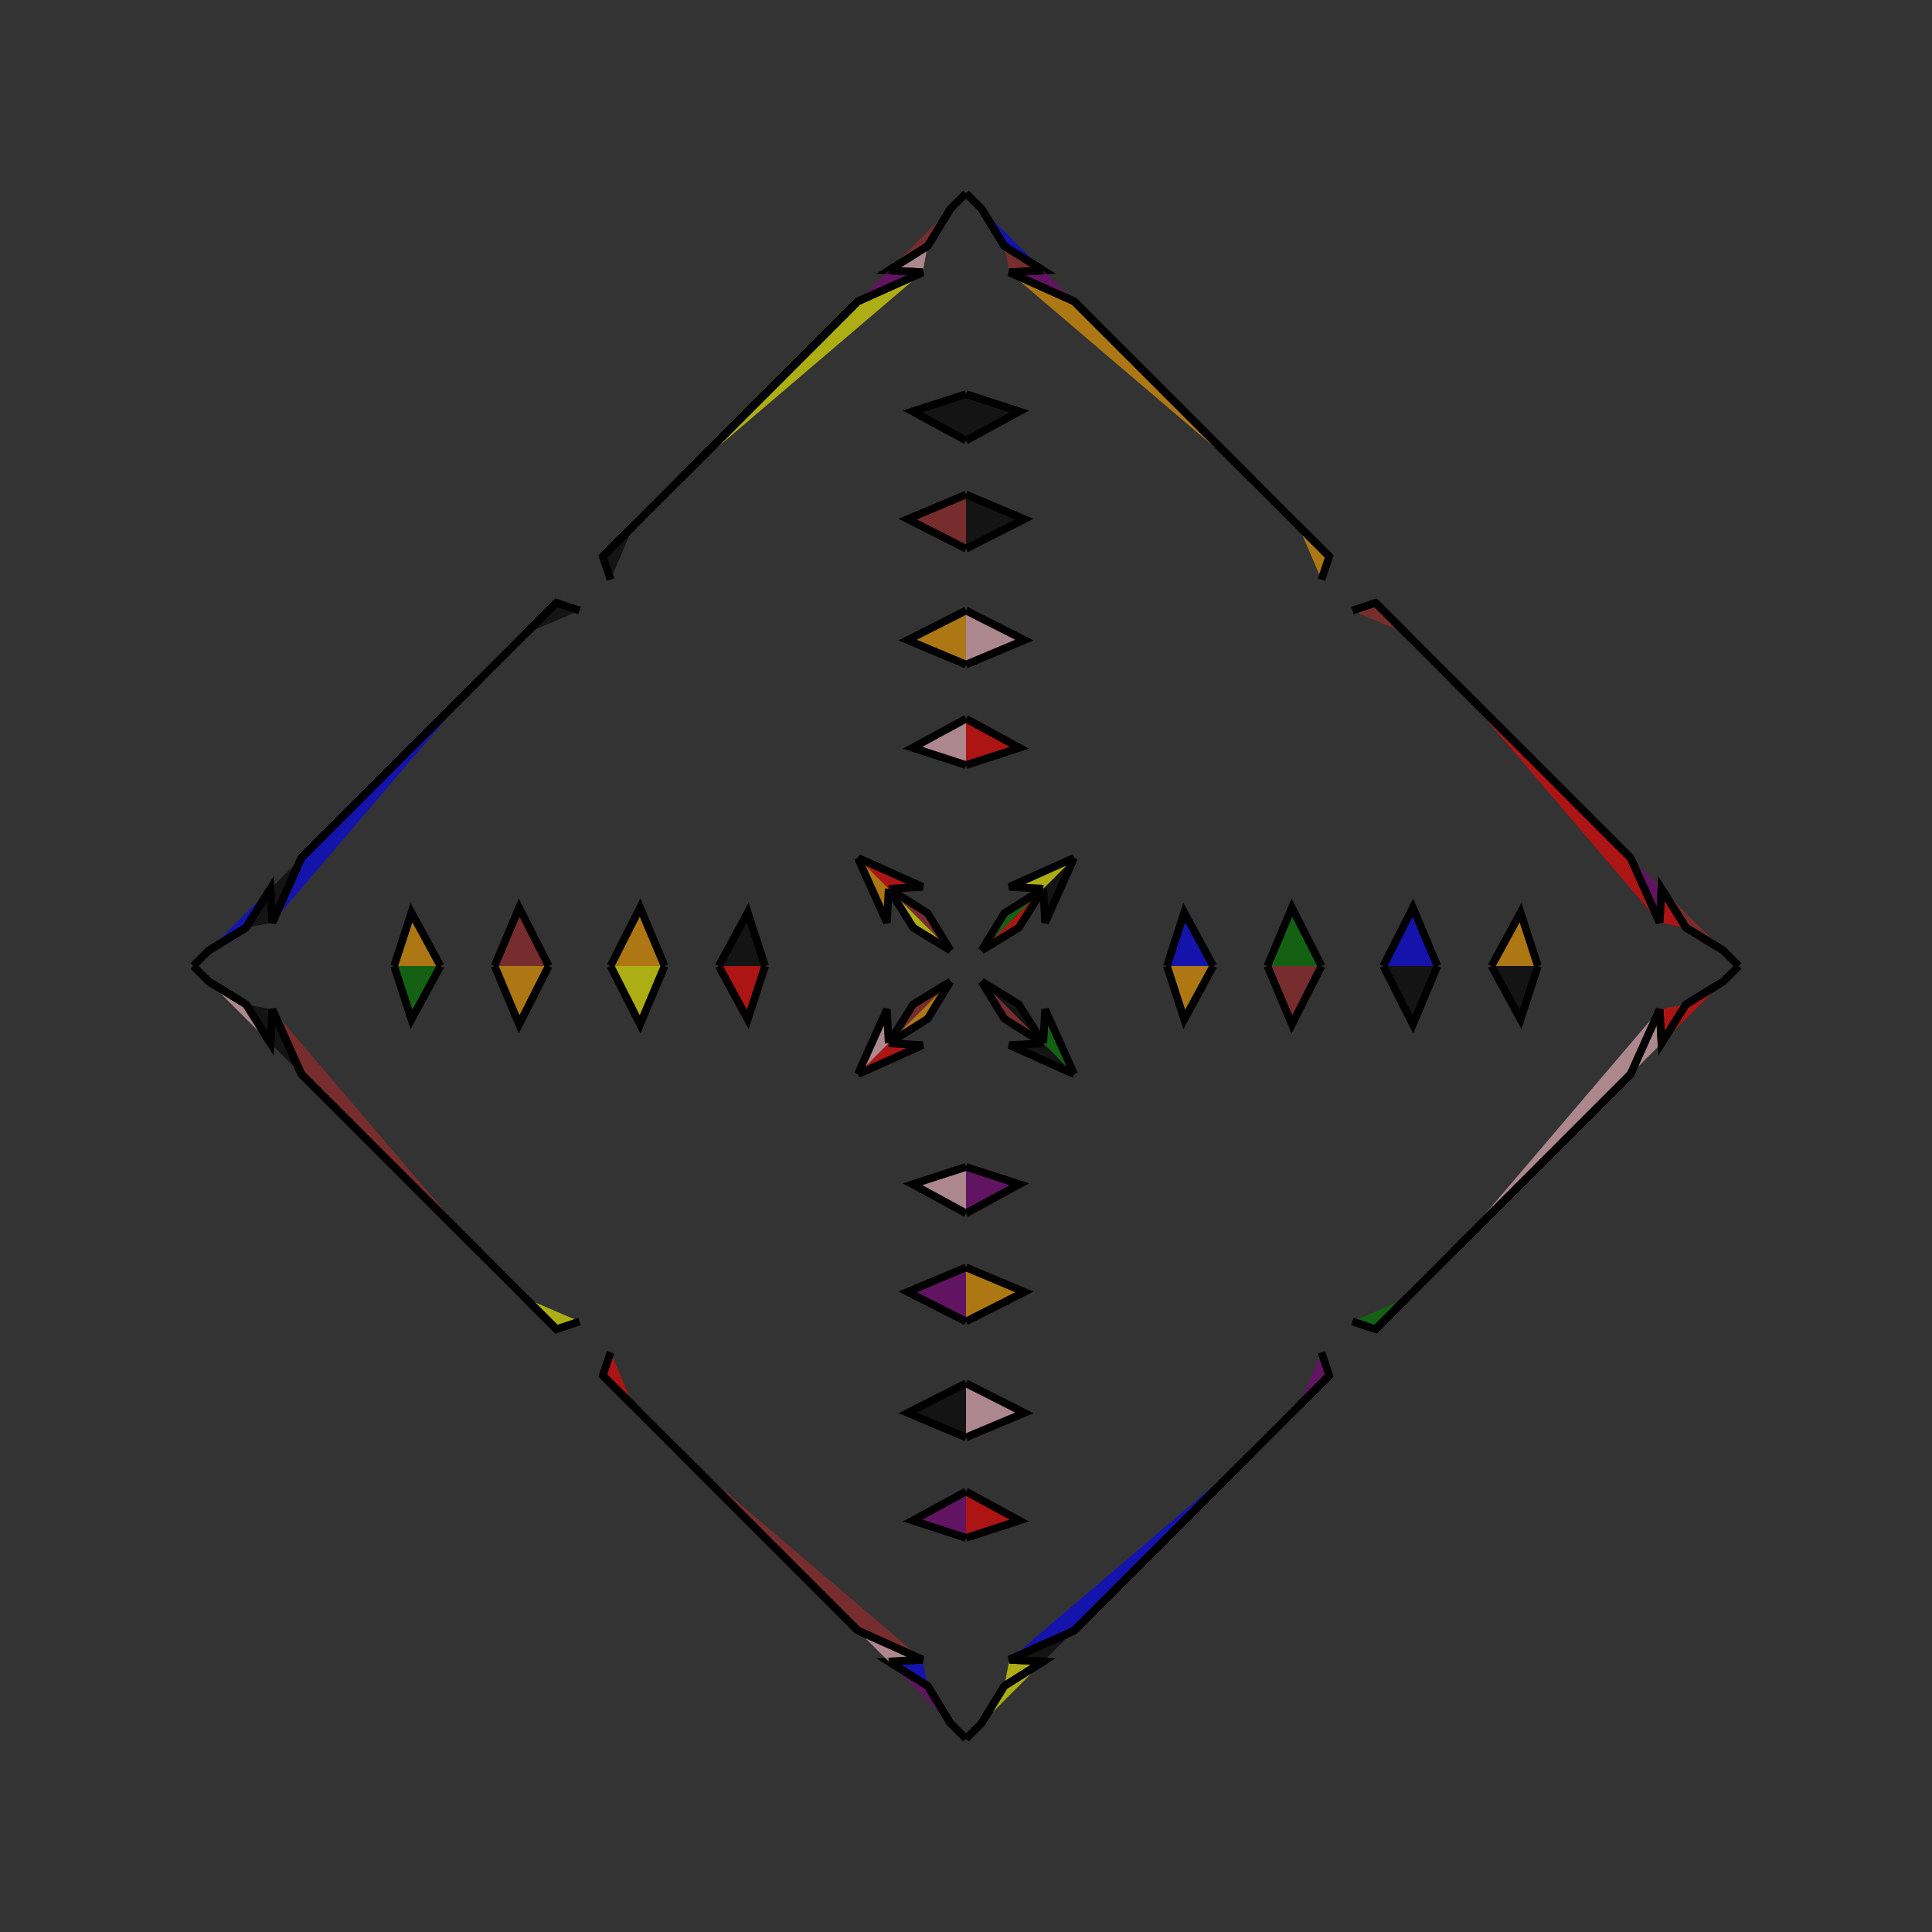 <?xml version="1.0" encoding="UTF-8"?>
<svg xmlns="http://www.w3.org/2000/svg" xmlns:xlink="http://www.w3.org/1999/xlink"
     width="250" height="250" viewBox="-125.0 -125.0 250 250">
<rect x="-125.0" y="-125.0" width="250" height="250" fill="#333333" stroke="none"/>
<defs>
</defs>
<path d="M37.0,63.0 L14.0,86.0 L5.615,89.762" fill="blue" fill-opacity="0.6" stroke="black" stroke-width="1" />
<path d="M37.0,-63.0 L14.0,-86.0 L5.615,-89.762" fill="orange" fill-opacity="0.6" stroke="black" stroke-width="1" />
<path d="M26.0,-0.0 L28.241,-6.91 L32.0,-0.0" fill="blue" fill-opacity="0.6" stroke="black" stroke-width="1" />
<path d="M26.0,-0.0 L28.241,6.91 L32.0,-0.0" fill="orange" fill-opacity="0.6" stroke="black" stroke-width="1" />
<path d="M41.0,59.0 L37.0,63.0 L14.0,86.0" fill="pink" fill-opacity="0.6" stroke="black" stroke-width="1" />
<path d="M41.0,-59.0 L37.0,-63.0 L14.0,-86.0" fill="black" fill-opacity="0.6" stroke="black" stroke-width="1" />
<path d="M39.0,-0.0 L42.175,-7.553 L46.0,-0.0" fill="green" fill-opacity="0.6" stroke="black" stroke-width="1" />
<path d="M39.0,-0.0 L42.175,7.553 L46.0,-0.0" fill="brown" fill-opacity="0.6" stroke="black" stroke-width="1" />
<path d="M46.0,50.0 L47.0,53.0 L43.0,57.0" fill="purple" fill-opacity="0.6" stroke="black" stroke-width="1" />
<path d="M46.0,-50.0 L47.0,-53.0 L43.0,-57.0" fill="orange" fill-opacity="0.6" stroke="black" stroke-width="1" />
<path d="M47.0,53.0 L43.0,57.0 L41.0,59.0" fill="pink" fill-opacity="0.6" stroke="black" stroke-width="1" />
<path d="M47.0,-53.0 L43.0,-57.0 L41.0,-59.0" fill="brown" fill-opacity="0.6" stroke="black" stroke-width="1" />
<path d="M14.0,-14.0 L10.238,-5.615 L10.0,-10.0" fill="black" fill-opacity="0.6" stroke="black" stroke-width="1" />
<path d="M14.0,14.0 L10.238,5.615 L10.0,10.0" fill="green" fill-opacity="0.6" stroke="black" stroke-width="1" />
<path d="M5.615,89.762 L10.0,90.0 L4.961,93.169" fill="yellow" fill-opacity="0.6" stroke="black" stroke-width="1" />
<path d="M5.615,-89.762 L10.0,-90.0 L4.961,-93.169" fill="brown" fill-opacity="0.6" stroke="black" stroke-width="1" />
<path d="M10.0,-10.0 L6.831,-4.961 L2.0,-2.0" fill="red" fill-opacity="0.6" stroke="black" stroke-width="1" />
<path d="M10.0,10.0 L6.831,4.961 L2.0,2.0" fill="black" fill-opacity="0.6" stroke="black" stroke-width="1" />
<path d="M4.961,93.169 L2.0,98.0 L0.0,100.0" fill="brown" fill-opacity="0.6" stroke="black" stroke-width="1" />
<path d="M4.961,-93.169 L2.0,-98.0 L0.0,-100.0" fill="green" fill-opacity="0.6" stroke="black" stroke-width="1" />
<path d="M-37.0,63.0 L-14.0,86.0 L-5.615,89.762" fill="brown" fill-opacity="0.6" stroke="black" stroke-width="1" />
<path d="M-37.0,-63.0 L-14.0,-86.0 L-5.615,-89.762" fill="yellow" fill-opacity="0.6" stroke="black" stroke-width="1" />
<path d="M-26.0,-0.0 L-28.241,-6.91 L-32.0,-0.0" fill="black" fill-opacity="0.6" stroke="black" stroke-width="1" />
<path d="M-26.0,-0.0 L-28.241,6.91 L-32.0,-0.0" fill="red" fill-opacity="0.6" stroke="black" stroke-width="1" />
<path d="M-41.0,59.0 L-37.0,63.0 L-14.0,86.0" fill="green" fill-opacity="0.6" stroke="black" stroke-width="1" />
<path d="M-41.0,-59.0 L-37.0,-63.0 L-14.0,-86.0" fill="red" fill-opacity="0.6" stroke="black" stroke-width="1" />
<path d="M-39.0,-0.0 L-42.175,-7.553 L-46.0,-0.0" fill="orange" fill-opacity="0.6" stroke="black" stroke-width="1" />
<path d="M-39.0,-0.0 L-42.175,7.553 L-46.0,-0.0" fill="yellow" fill-opacity="0.6" stroke="black" stroke-width="1" />
<path d="M-46.0,50.0 L-47.0,53.0 L-43.0,57.0" fill="red" fill-opacity="0.6" stroke="black" stroke-width="1" />
<path d="M-46.0,-50.0 L-47.0,-53.0 L-43.0,-57.0" fill="black" fill-opacity="0.6" stroke="black" stroke-width="1" />
<path d="M-47.0,53.0 L-43.0,57.0 L-41.0,59.0" fill="red" fill-opacity="0.6" stroke="black" stroke-width="1" />
<path d="M-47.0,-53.0 L-43.0,-57.0 L-41.0,-59.0" fill="yellow" fill-opacity="0.6" stroke="black" stroke-width="1" />
<path d="M-14.0,-14.0 L-10.238,-5.615 L-10.0,-10.0" fill="orange" fill-opacity="0.6" stroke="black" stroke-width="1" />
<path d="M-14.0,14.0 L-10.238,5.615 L-10.0,10.0" fill="pink" fill-opacity="0.6" stroke="black" stroke-width="1" />
<path d="M-5.615,89.762 L-10.0,90.0 L-4.961,93.169" fill="blue" fill-opacity="0.6" stroke="black" stroke-width="1" />
<path d="M-5.615,-89.762 L-10.0,-90.0 L-4.961,-93.169" fill="pink" fill-opacity="0.6" stroke="black" stroke-width="1" />
<path d="M-10.0,-10.0 L-6.831,-4.961 L-2.0,-2.0" fill="yellow" fill-opacity="0.6" stroke="black" stroke-width="1" />
<path d="M-10.0,10.0 L-6.831,4.961 L-2.0,2.0" fill="brown" fill-opacity="0.6" stroke="black" stroke-width="1" />
<path d="M-4.961,93.169 L-2.0,98.0 L0.0,100.0" fill="orange" fill-opacity="0.6" stroke="black" stroke-width="1" />
<path d="M-4.961,-93.169 L-2.0,-98.0 L0.0,-100.0" fill="brown" fill-opacity="0.6" stroke="black" stroke-width="1" />
<path d="M63.0,37.0 L86.0,14.0 L89.762,5.615" fill="pink" fill-opacity="0.6" stroke="black" stroke-width="1" />
<path d="M63.0,-37.0 L86.0,-14.0 L89.762,-5.615" fill="red" fill-opacity="0.6" stroke="black" stroke-width="1" />
<path d="M74.0,-0.0 L71.759,6.91 L68.0,-0.0" fill="black" fill-opacity="0.6" stroke="black" stroke-width="1" />
<path d="M74.0,-0.0 L71.759,-6.91 L68.0,-0.0" fill="orange" fill-opacity="0.6" stroke="black" stroke-width="1" />
<path d="M59.0,41.0 L63.0,37.0 L86.0,14.0" fill="red" fill-opacity="0.6" stroke="black" stroke-width="1" />
<path d="M59.0,-41.0 L63.0,-37.0 L86.0,-14.0" fill="green" fill-opacity="0.6" stroke="black" stroke-width="1" />
<path d="M61.0,-0.0 L57.825,7.553 L54.0,-0.0" fill="black" fill-opacity="0.6" stroke="black" stroke-width="1" />
<path d="M61.0,-0.0 L57.825,-7.553 L54.0,-0.0" fill="blue" fill-opacity="0.6" stroke="black" stroke-width="1" />
<path d="M50.0,46.0 L53.0,47.0 L57.0,43.0" fill="green" fill-opacity="0.6" stroke="black" stroke-width="1" />
<path d="M50.0,-46.0 L53.0,-47.0 L57.0,-43.0" fill="brown" fill-opacity="0.6" stroke="black" stroke-width="1" />
<path d="M53.0,47.0 L57.0,43.0 L59.0,41.0" fill="black" fill-opacity="0.6" stroke="black" stroke-width="1" />
<path d="M53.0,-47.0 L57.0,-43.0 L59.0,-41.0" fill="brown" fill-opacity="0.6" stroke="black" stroke-width="1" />
<path d="M86.0,14.0 L89.762,5.615 L90.0,10.0" fill="pink" fill-opacity="0.6" stroke="black" stroke-width="1" />
<path d="M86.0,-14.0 L89.762,-5.615 L90.0,-10.0" fill="purple" fill-opacity="0.6" stroke="black" stroke-width="1" />
<path d="M89.762,5.615 L90.0,10.0 L93.169,4.961" fill="red" fill-opacity="0.6" stroke="black" stroke-width="1" />
<path d="M89.762,-5.615 L90.0,-10.0 L93.169,-4.961" fill="red" fill-opacity="0.6" stroke="black" stroke-width="1" />
<path d="M90.0,10.0 L93.169,4.961 L98.0,2.0" fill="red" fill-opacity="0.6" stroke="black" stroke-width="1" />
<path d="M90.0,-10.0 L93.169,-4.961 L98.0,-2.0" fill="brown" fill-opacity="0.6" stroke="black" stroke-width="1" />
<path d="M93.169,4.961 L98.0,2.0 L100.0,-0.0" fill="purple" fill-opacity="0.6" stroke="black" stroke-width="1" />
<path d="M93.169,-4.961 L98.0,-2.0 L100.0,-0.0" fill="purple" fill-opacity="0.6" stroke="black" stroke-width="1" />
<path d="M0.0,-26.0 L6.91,-28.241 L0.0,-32.0" fill="red" fill-opacity="0.6" stroke="black" stroke-width="1" />
<path d="M0.0,26.0 L6.91,28.241 L0.0,32.0" fill="purple" fill-opacity="0.6" stroke="black" stroke-width="1" />
<path d="M0.0,74.0 L6.91,71.759 L0.0,68.0" fill="red" fill-opacity="0.6" stroke="black" stroke-width="1" />
<path d="M0.0,-74.0 L6.91,-71.759 L0.0,-68.0" fill="black" fill-opacity="0.6" stroke="black" stroke-width="1" />
<path d="M0.0,-39.0 L7.553,-42.175 L0.0,-46.0" fill="pink" fill-opacity="0.6" stroke="black" stroke-width="1" />
<path d="M0.0,39.0 L7.553,42.175 L0.0,46.0" fill="orange" fill-opacity="0.6" stroke="black" stroke-width="1" />
<path d="M0.0,61.0 L7.553,57.825 L0.0,54.0" fill="pink" fill-opacity="0.6" stroke="black" stroke-width="1" />
<path d="M0.0,-61.0 L7.553,-57.825 L0.0,-54.0" fill="black" fill-opacity="0.6" stroke="black" stroke-width="1" />
<path d="M14.0,-14.0 L5.615,-10.238 L10.0,-10.0" fill="yellow" fill-opacity="0.6" stroke="black" stroke-width="1" />
<path d="M14.0,14.0 L5.615,10.238 L10.0,10.0" fill="black" fill-opacity="0.6" stroke="black" stroke-width="1" />
<path d="M14.0,86.0 L5.615,89.762 L10.0,90.0" fill="black" fill-opacity="0.6" stroke="black" stroke-width="1" />
<path d="M14.0,-86.0 L5.615,-89.762 L10.0,-90.0" fill="purple" fill-opacity="0.6" stroke="black" stroke-width="1" />
<path d="M10.0,-10.0 L4.961,-6.831 L2.0,-2.0" fill="green" fill-opacity="0.6" stroke="black" stroke-width="1" />
<path d="M10.0,10.0 L4.961,6.831 L2.0,2.0" fill="brown" fill-opacity="0.6" stroke="black" stroke-width="1" />
<path d="M10.0,90.0 L4.961,93.169 L2.0,98.0" fill="yellow" fill-opacity="0.6" stroke="black" stroke-width="1" />
<path d="M10.0,-90.0 L4.961,-93.169 L2.0,-98.0" fill="blue" fill-opacity="0.6" stroke="black" stroke-width="1" />
<path d="M0.0,74.0 L-6.91,71.759 L0.0,68.0" fill="purple" fill-opacity="0.6" stroke="black" stroke-width="1" />
<path d="M0.0,-26.0 L-6.91,-28.241 L0.0,-32.0" fill="pink" fill-opacity="0.6" stroke="black" stroke-width="1" />
<path d="M0.0,26.0 L-6.91,28.241 L0.0,32.0" fill="pink" fill-opacity="0.6" stroke="black" stroke-width="1" />
<path d="M0.0,-74.0 L-6.91,-71.759 L0.0,-68.0" fill="black" fill-opacity="0.6" stroke="black" stroke-width="1" />
<path d="M0.0,61.0 L-7.553,57.825 L0.0,54.0" fill="black" fill-opacity="0.6" stroke="black" stroke-width="1" />
<path d="M0.0,-39.0 L-7.553,-42.175 L0.0,-46.0" fill="orange" fill-opacity="0.6" stroke="black" stroke-width="1" />
<path d="M0.0,39.0 L-7.553,42.175 L0.0,46.0" fill="purple" fill-opacity="0.6" stroke="black" stroke-width="1" />
<path d="M0.0,-61.0 L-7.553,-57.825 L0.0,-54.0" fill="brown" fill-opacity="0.6" stroke="black" stroke-width="1" />
<path d="M-14.0,86.0 L-5.615,89.762 L-10.0,90.0" fill="pink" fill-opacity="0.6" stroke="black" stroke-width="1" />
<path d="M-14.0,-14.0 L-5.615,-10.238 L-10.0,-10.0" fill="red" fill-opacity="0.6" stroke="black" stroke-width="1" />
<path d="M-14.0,14.0 L-5.615,10.238 L-10.0,10.0" fill="red" fill-opacity="0.6" stroke="black" stroke-width="1" />
<path d="M-14.0,-86.0 L-5.615,-89.762 L-10.0,-90.0" fill="purple" fill-opacity="0.6" stroke="black" stroke-width="1" />
<path d="M-10.0,90.0 L-4.961,93.169 L-2.0,98.0" fill="purple" fill-opacity="0.6" stroke="black" stroke-width="1" />
<path d="M-10.0,-10.0 L-4.961,-6.831 L-2.0,-2.0" fill="brown" fill-opacity="0.6" stroke="black" stroke-width="1" />
<path d="M-10.0,10.0 L-4.961,6.831 L-2.0,2.0" fill="orange" fill-opacity="0.6" stroke="black" stroke-width="1" />
<path d="M-10.0,-90.0 L-4.961,-93.169 L-2.0,-98.0" fill="brown" fill-opacity="0.6" stroke="black" stroke-width="1" />
<path d="M-63.0,-37.0 L-86.0,-14.0 L-89.762,-5.615" fill="blue" fill-opacity="0.6" stroke="black" stroke-width="1" />
<path d="M-63.0,37.0 L-86.0,14.0 L-89.762,5.615" fill="brown" fill-opacity="0.6" stroke="black" stroke-width="1" />
<path d="M-74.0,-0.0 L-71.759,-6.91 L-68.0,-0.0" fill="orange" fill-opacity="0.6" stroke="black" stroke-width="1" />
<path d="M-74.0,-0.0 L-71.759,6.91 L-68.0,-0.0" fill="green" fill-opacity="0.6" stroke="black" stroke-width="1" />
<path d="M-59.0,-41.0 L-63.0,-37.0 L-86.0,-14.0" fill="green" fill-opacity="0.6" stroke="black" stroke-width="1" />
<path d="M-59.0,41.0 L-63.0,37.0 L-86.0,14.0" fill="pink" fill-opacity="0.6" stroke="black" stroke-width="1" />
<path d="M-61.0,-0.0 L-57.825,-7.553 L-54.0,-0.0" fill="brown" fill-opacity="0.6" stroke="black" stroke-width="1" />
<path d="M-61.0,-0.0 L-57.825,7.553 L-54.0,-0.0" fill="orange" fill-opacity="0.6" stroke="black" stroke-width="1" />
<path d="M-50.0,-46.0 L-53.0,-47.0 L-57.0,-43.0" fill="black" fill-opacity="0.6" stroke="black" stroke-width="1" />
<path d="M-50.0,46.0 L-53.0,47.0 L-57.0,43.0" fill="yellow" fill-opacity="0.6" stroke="black" stroke-width="1" />
<path d="M-53.0,-47.0 L-57.0,-43.0 L-59.0,-41.0" fill="red" fill-opacity="0.6" stroke="black" stroke-width="1" />
<path d="M-53.0,47.0 L-57.0,43.0 L-59.0,41.0" fill="pink" fill-opacity="0.6" stroke="black" stroke-width="1" />
<path d="M-86.0,-14.0 L-89.762,-5.615 L-90.0,-10.0" fill="black" fill-opacity="0.6" stroke="black" stroke-width="1" />
<path d="M-86.0,14.0 L-89.762,5.615 L-90.0,10.0" fill="black" fill-opacity="0.6" stroke="black" stroke-width="1" />
<path d="M-89.762,-5.615 L-90.0,-10.0 L-93.169,-4.961" fill="black" fill-opacity="0.6" stroke="black" stroke-width="1" />
<path d="M-89.762,5.615 L-90.0,10.0 L-93.169,4.961" fill="black" fill-opacity="0.6" stroke="black" stroke-width="1" />
<path d="M-90.0,-10.0 L-93.169,-4.961 L-98.0,-2.0" fill="blue" fill-opacity="0.6" stroke="black" stroke-width="1" />
<path d="M-90.0,10.0 L-93.169,4.961 L-98.0,2.0" fill="pink" fill-opacity="0.6" stroke="black" stroke-width="1" />
<path d="M-93.169,-4.961 L-98.0,-2.0 L-100.0,-0.0" fill="pink" fill-opacity="0.6" stroke="black" stroke-width="1" />
<path d="M-93.169,4.961 L-98.0,2.0 L-100.0,-0.0" fill="pink" fill-opacity="0.6" stroke="black" stroke-width="1" />
</svg>
